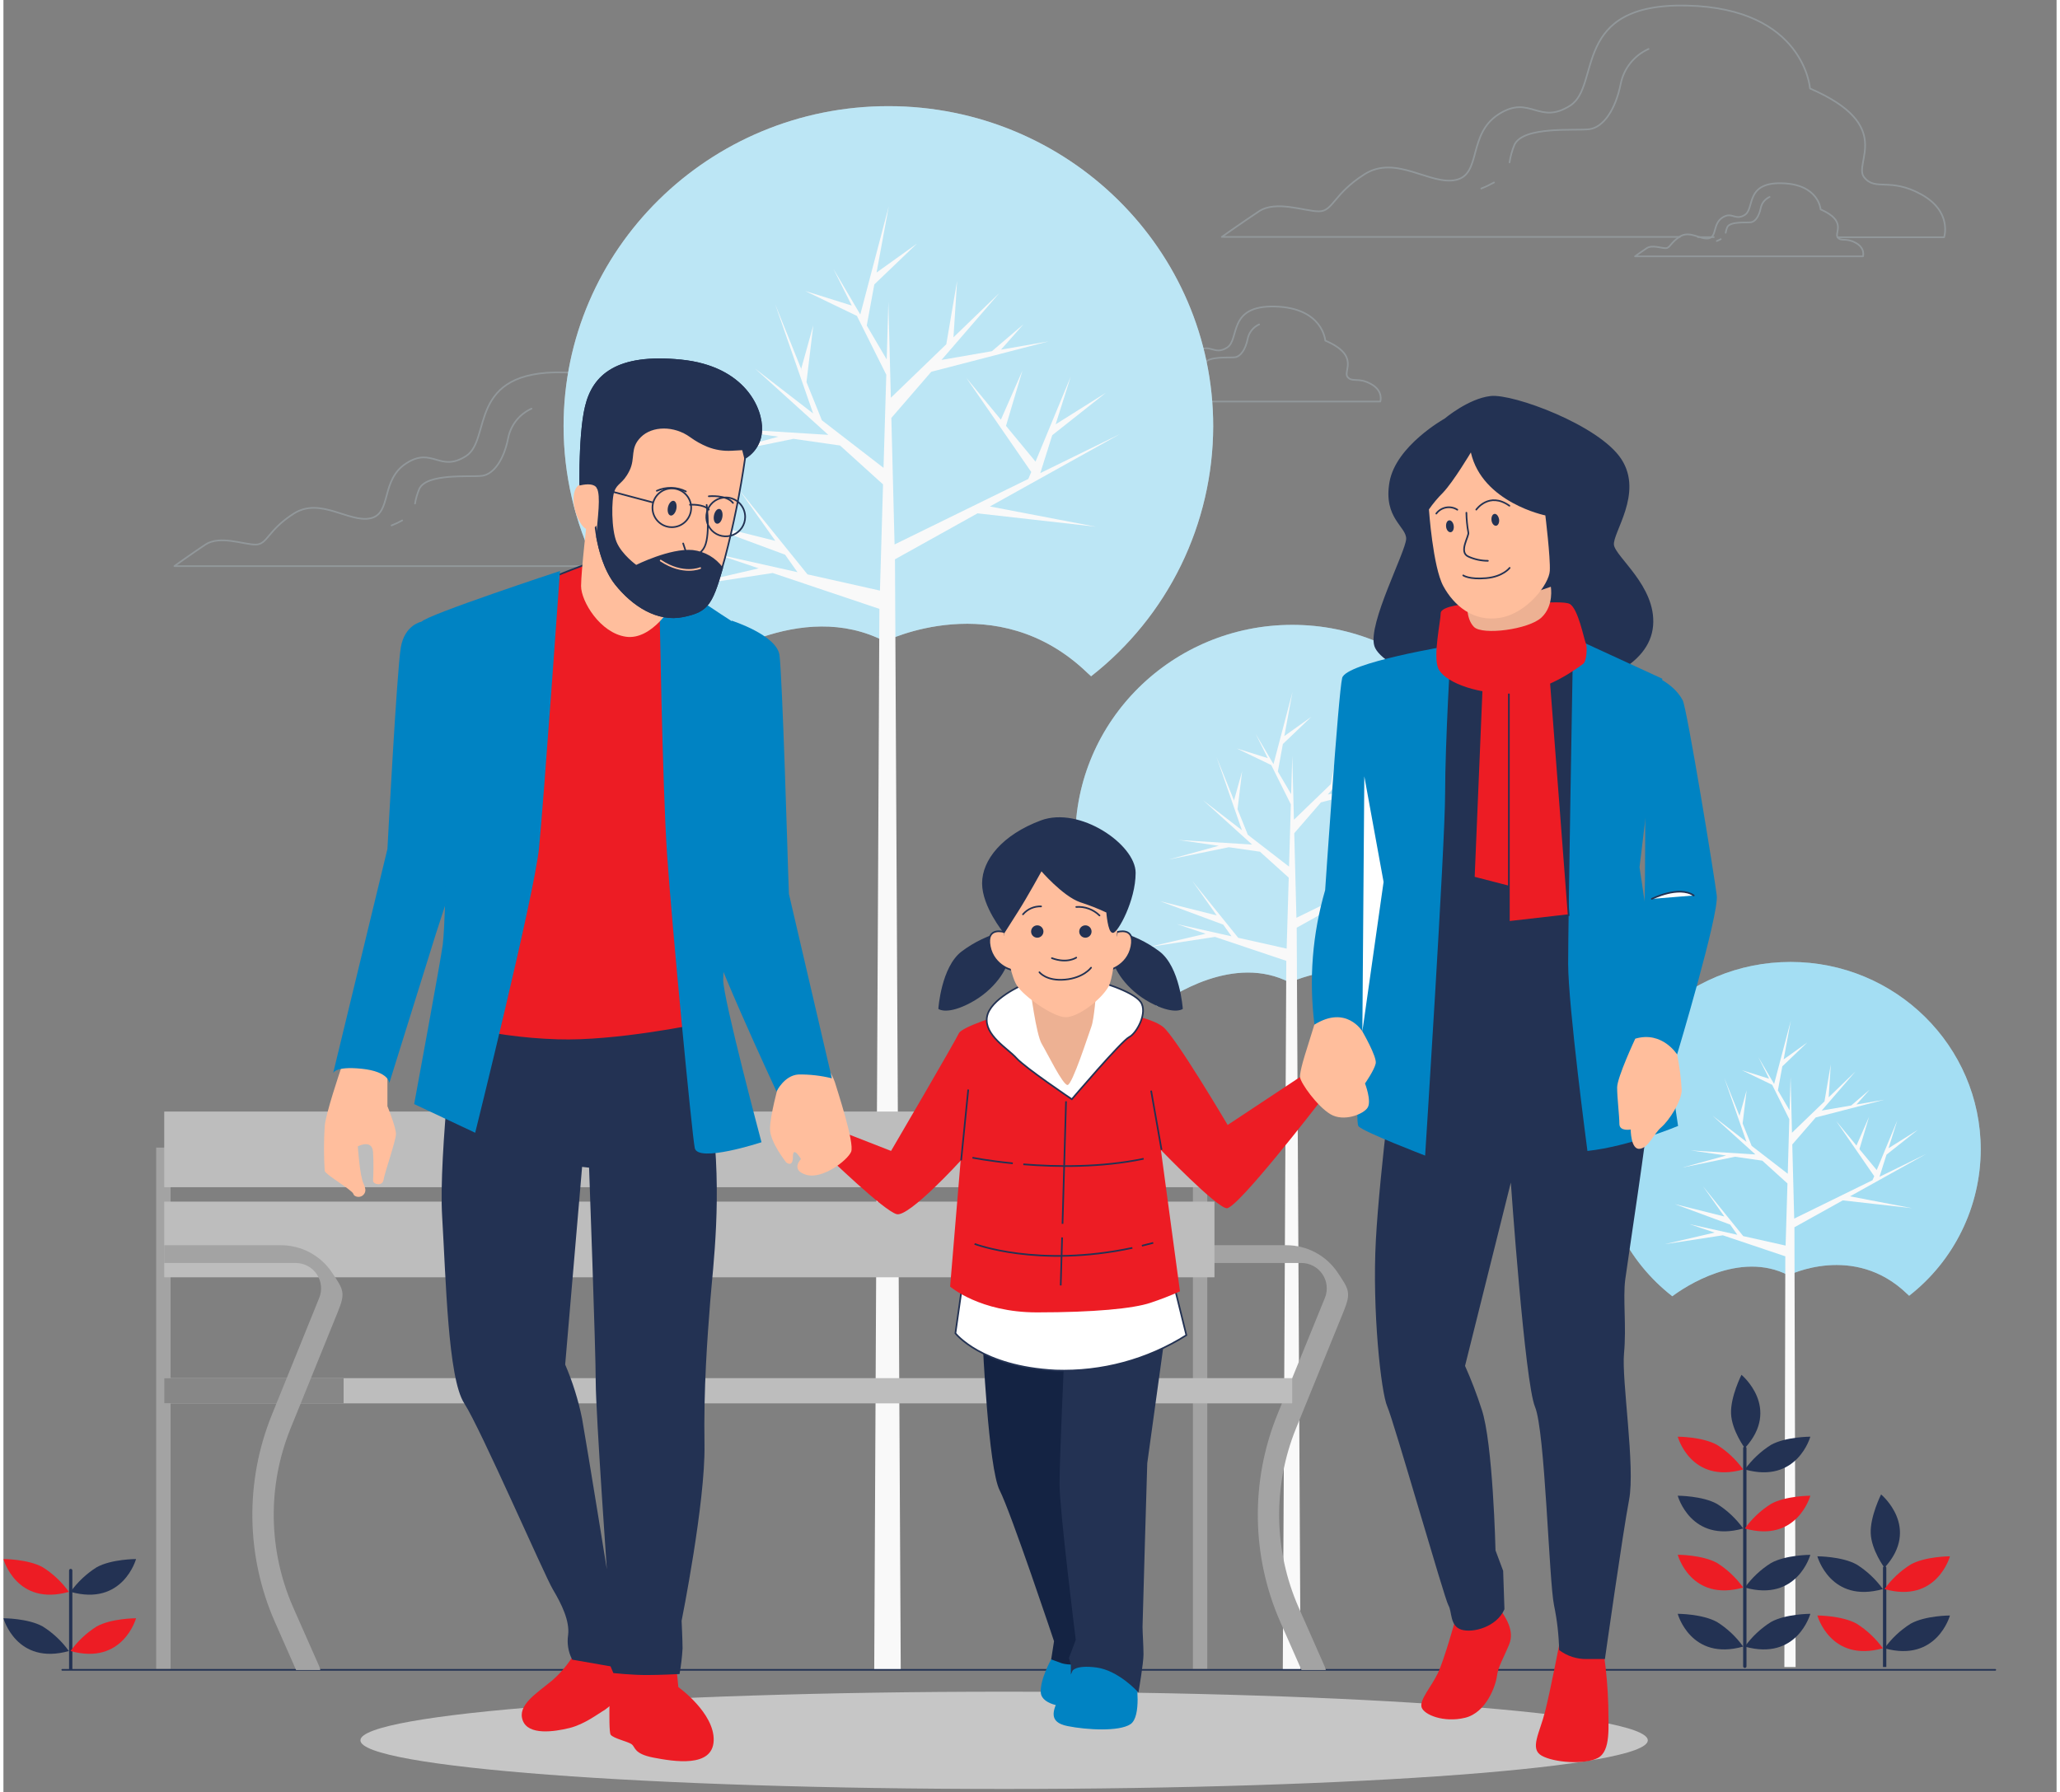 <?xml version="1.0" encoding="UTF-8"?>
<svg xmlns="http://www.w3.org/2000/svg" xmlns:xlink="http://www.w3.org/1999/xlink" width="300px" height="261px" viewBox="0 0 299 261" version="1.1">
<rect x="0" y="0" width="299" height="261" fill="#808080" stroke="none"/>
<defs>
<filter id="alpha" filterUnits="objectBoundingBox" x="0%" y="0%" width="100%" height="100%">
  <feColorMatrix type="matrix" in="SourceGraphic" values="0 0 0 0 1 0 0 0 0 1 0 0 0 0 1 0 0 0 1 0"/>
</filter>
<mask id="mask0">
  <g filter="url(#alpha)">
<rect x="0" y="0" width="299" height="261" style="fill:rgb(0%,0%,0%);fill-opacity:0.4;stroke:none;"/>
  </g>
</mask>
<clipPath id="clip1">
  <rect x="0" y="0" width="299" height="261"/>
</clipPath>
<g id="surface5" clip-path="url(#clip1)">
<path style=" stroke:none;fill-rule:nonzero;fill:rgb(50.196%,82.353%,93.725%);fill-opacity:1;" d="M 128.367 93.418 C 128.367 93.418 144.645 85.266 157.863 98.008 L 158.398 98.496 C 163.926 94.176 168.402 88.652 171.484 82.344 C 174.562 76.035 176.168 69.105 176.18 62.082 C 176.18 36.336 155.004 15.461 128.875 15.461 C 102.746 15.461 81.574 36.336 81.574 62.082 C 81.582 69.125 83.199 76.074 86.293 82.402 C 89.391 88.727 93.887 94.258 99.441 98.578 C 102.418 96.391 116.176 87.09 128.367 93.418 Z M 128.367 93.418 "/>
</g>
<mask id="mask1">
  <g filter="url(#alpha)">
<rect x="0" y="0" width="299" height="261" style="fill:rgb(0%,0%,0%);fill-opacity:0.4;stroke:none;"/>
  </g>
</mask>
<clipPath id="clip2">
  <rect x="0" y="0" width="299" height="261"/>
</clipPath>
<g id="surface8" clip-path="url(#clip2)">
<path style=" stroke:none;fill-rule:nonzero;fill:rgb(50.196%,82.353%,93.725%);fill-opacity:1;" d="M 259.957 185.746 C 259.957 185.746 269.48 180.973 277.223 188.438 L 277.531 188.723 C 280.77 186.199 283.391 182.969 285.195 179.277 C 287.004 175.59 287.945 171.535 287.957 167.426 C 287.957 152.355 275.562 140.105 260.266 140.105 C 244.973 140.105 232.57 152.332 232.57 167.426 C 232.574 171.551 233.523 175.621 235.336 179.324 C 237.152 183.027 239.789 186.27 243.043 188.797 C 244.773 187.488 252.836 182.047 259.957 185.746 Z M 259.957 185.746 "/>
</g>
<mask id="mask2">
  <g filter="url(#alpha)">
<rect x="0" y="0" width="299" height="261" style="fill:rgb(0%,0%,0%);fill-opacity:0.4;stroke:none;"/>
  </g>
</mask>
<clipPath id="clip3">
  <rect x="0" y="0" width="299" height="261"/>
</clipPath>
<g id="surface11" clip-path="url(#clip3)">
<path style=" stroke:none;fill-rule:nonzero;fill:rgb(74.118%,90.196%,96.078%);fill-opacity:1;" d="M 187.359 143.113 C 187.359 143.113 198.234 137.66 207.074 146.172 C 207.191 146.293 207.309 146.391 207.426 146.504 C 211.121 143.617 214.109 139.926 216.168 135.711 C 218.227 131.496 219.301 126.863 219.309 122.172 C 219.309 104.961 205.152 91.008 187.699 91.008 C 170.246 91.008 156.094 104.961 156.094 122.172 C 156.102 126.879 157.18 131.523 159.25 135.75 C 161.32 139.977 164.328 143.672 168.043 146.559 C 170.012 145.074 179.215 138.867 187.359 143.113 Z M 187.359 143.113 "/>
</g>
<mask id="mask3">
  <g filter="url(#alpha)">
<rect x="0" y="0" width="299" height="261" style="fill:rgb(0%,0%,0%);fill-opacity:0.6;stroke:none;"/>
  </g>
</mask>
<clipPath id="clip4">
  <rect x="0" y="0" width="299" height="261"/>
</clipPath>
<g id="surface14" clip-path="url(#clip4)">
<path style=" stroke:none;fill-rule:nonzero;fill:rgb(96.078%,96.078%,96.078%);fill-opacity:1;" d="M 145.73 260.559 C 197.504 260.559 239.473 257.387 239.473 253.473 C 239.473 249.559 197.504 246.391 145.73 246.391 C 93.957 246.391 51.988 249.559 51.988 253.473 C 51.988 257.387 93.957 260.559 145.73 260.559 Z M 145.73 260.559 "/>
</g>
</defs>
<g id="surface1">
<path style="fill:none;stroke-width:0.3;stroke-linecap:round;stroke-linejoin:round;stroke:rgb(57.255%,59.608%,60.784%);stroke-opacity:1;stroke-miterlimit:4;" d="M 137.351 96.178 C 132.58 93.571 130.392 95.735 128.677 93.571 C 126.962 91.406 133.447 85.764 120.427 80.122 C 120.427 80.122 119.564 67.976 101.773 67.543 C 83.982 67.11 88.762 79.689 83.991 82.724 C 79.221 85.764 77.919 80.987 73.168 84.023 C 68.412 87.063 70.571 93.138 66.663 94.004 C 62.76 94.869 57.55 90.103 52.75 93.138 C 47.946 96.178 47.97 98.775 45.792 98.775 C 43.609 98.775 39.281 97.044 36.674 98.775 C 34.072 100.507 31.041 102.681 31.041 102.681 L 140.825 102.681 C 140.825 102.681 142.121 98.775 137.351 96.178 Z M 137.351 96.178 " transform="matrix(0.802,0,0,0.803,0,0)"/>
<path style="fill:none;stroke-width:0.3;stroke-linecap:round;stroke-linejoin:round;stroke:rgb(57.255%,59.608%,60.784%);stroke-opacity:1;stroke-miterlimit:4;" d="M 72.418 94.393 C 71.794 94.738 71.146 95.045 70.478 95.302 " transform="matrix(0.802,0,0,0.803,0,0)"/>
<path style="fill:none;stroke-width:0.3;stroke-linecap:round;stroke-linejoin:round;stroke:rgb(57.255%,59.608%,60.784%);stroke-opacity:1;stroke-miterlimit:4;" d="M 95.896 74.119 C 94.819 74.601 93.874 75.335 93.138 76.255 C 92.402 77.179 91.895 78.259 91.661 79.416 C 90.887 83.39 89.015 86.041 86.896 86.304 C 84.781 86.566 76.847 85.769 75.507 88.687 C 75.147 89.538 74.888 90.429 74.737 91.343 " transform="matrix(0.802,0,0,0.803,0,0)"/>
<path style="fill:none;stroke-width:0.3;stroke-linecap:round;stroke-linejoin:round;stroke:rgb(57.255%,59.608%,60.784%);stroke-opacity:1;stroke-miterlimit:4;" d="M 248.319 69.644 C 246 68.365 244.918 69.425 244.065 68.365 C 243.217 67.309 246.384 64.503 240.03 61.779 C 240.03 61.779 239.606 55.825 230.898 55.597 C 222.195 55.363 224.558 61.584 222.185 63.053 C 219.812 64.522 219.208 62.207 216.873 63.691 C 214.539 65.174 215.602 68.151 213.691 68.574 C 211.781 69.002 209.223 66.667 206.884 68.151 C 204.55 69.635 204.569 70.919 203.487 70.919 C 202.401 70.919 200.3 70.067 199.024 70.919 C 197.747 71.77 196.266 72.83 196.266 72.83 L 250.02 72.83 C 250.02 72.83 250.653 70.919 248.319 69.644 Z M 248.319 69.644 " transform="matrix(0.802,0,0,0.803,0,0)"/>
<path style="fill:none;stroke-width:0.3;stroke-linecap:round;stroke-linejoin:round;stroke:rgb(57.255%,59.608%,60.784%);stroke-opacity:1;stroke-miterlimit:4;" d="M 216.518 68.769 C 216.211 68.944 215.894 69.09 215.568 69.221 " transform="matrix(0.802,0,0,0.803,0,0)"/>
<path style="fill:none;stroke-width:0.3;stroke-linecap:round;stroke-linejoin:round;stroke:rgb(57.255%,59.608%,60.784%);stroke-opacity:1;stroke-miterlimit:4;" d="M 228.018 58.841 C 227.492 59.079 227.029 59.439 226.668 59.887 C 226.308 60.339 226.059 60.869 225.942 61.434 C 225.557 63.379 224.646 64.678 223.623 64.804 C 222.604 64.926 218.701 64.547 218.053 65.972 C 217.882 66.39 217.76 66.828 217.687 67.28 " transform="matrix(0.802,0,0,0.803,0,0)"/>
<path style="fill:none;stroke-width:0.3;stroke-linecap:round;stroke-linejoin:round;stroke:rgb(57.255%,59.608%,60.784%);stroke-opacity:1;stroke-miterlimit:4;" d="M 336.34 44.044 C 334.537 43.057 333.719 43.874 333.071 43.057 C 332.418 42.235 334.864 40.109 329.976 37.984 C 329.976 37.984 329.65 33.407 322.94 33.236 C 316.229 33.066 318.032 37.823 316.229 38.966 C 314.431 40.109 313.91 38.315 312.141 39.462 C 310.372 40.606 311.157 42.892 309.69 43.227 C 308.223 43.558 306.249 41.749 304.446 42.892 C 302.648 44.04 302.653 45.017 301.834 45.017 C 301.016 45.017 299.374 44.37 298.394 45.017 C 297.41 45.669 296.27 46.496 296.27 46.496 L 337.671 46.496 C 337.671 46.496 338.138 45.017 336.34 44.044 Z M 336.34 44.044 " transform="matrix(0.802,0,0,0.803,0,0)"/>
<path style="fill:none;stroke-width:0.3;stroke-linecap:round;stroke-linejoin:round;stroke:rgb(57.255%,59.608%,60.784%);stroke-opacity:1;stroke-miterlimit:4;" d="M 311.844 43.373 C 311.61 43.505 311.366 43.616 311.118 43.714 " transform="matrix(0.802,0,0,0.803,0,0)"/>
<path style="fill:none;stroke-width:0.3;stroke-linecap:round;stroke-linejoin:round;stroke:rgb(57.255%,59.608%,60.784%);stroke-opacity:1;stroke-miterlimit:4;" d="M 320.708 35.727 C 320.298 35.907 319.943 36.184 319.665 36.529 C 319.382 36.875 319.192 37.283 319.104 37.721 C 318.802 39.219 318.11 40.216 317.306 40.319 C 316.502 40.421 313.515 40.119 313.013 41.218 C 312.877 41.539 312.784 41.875 312.735 42.22 " transform="matrix(0.802,0,0,0.803,0,0)"/>
<path style="fill:none;stroke-width:0.3;stroke-linecap:round;stroke-linejoin:round;stroke:rgb(57.255%,59.608%,60.784%);stroke-opacity:1;stroke-miterlimit:4;" d="M 307.702 43.008 L 310.572 43.008 " transform="matrix(0.802,0,0,0.803,0,0)"/>
<path style="fill:none;stroke-width:0.3;stroke-linecap:round;stroke-linejoin:round;stroke:rgb(57.255%,59.608%,60.784%);stroke-opacity:1;stroke-miterlimit:4;" d="M 333.066 43.033 L 352.397 43.033 C 352.397 43.033 353.942 38.392 348.245 35.255 C 342.544 32.118 339.951 34.735 337.875 32.161 C 335.804 29.588 343.621 22.783 328.051 16.052 C 328.051 16.052 327.013 1.532 305.752 1.012 C 284.491 0.496 290.198 15.531 284.491 19.16 C 278.785 22.783 277.231 17.088 271.534 20.706 C 265.838 24.321 268.445 31.597 263.757 32.633 C 259.074 33.669 252.866 27.993 247.164 31.597 C 241.468 35.202 241.463 38.334 238.87 38.334 C 236.283 38.334 231.093 36.262 227.979 38.334 C 224.86 40.406 221.235 42.969 221.235 42.969 L 304.422 42.969 " transform="matrix(0.802,0,0,0.803,0,0)"/>
<path style="fill:none;stroke-width:0.3;stroke-linecap:round;stroke-linejoin:round;stroke:rgb(57.255%,59.608%,60.784%);stroke-opacity:1;stroke-miterlimit:4;" d="M 270.667 33.095 C 269.921 33.514 269.146 33.883 268.352 34.195 " transform="matrix(0.802,0,0,0.803,0,0)"/>
<path style="fill:none;stroke-width:0.3;stroke-linecap:round;stroke-linejoin:round;stroke:rgb(57.255%,59.608%,60.784%);stroke-opacity:1;stroke-miterlimit:4;" d="M 273.483 29.462 C 273.649 28.372 273.946 27.307 274.365 26.286 C 275.949 22.808 285.442 23.751 287.971 23.435 C 290.5 23.114 292.717 19.953 293.672 15.205 C 293.95 13.824 294.554 12.53 295.436 11.431 C 296.318 10.331 297.449 9.456 298.735 8.882 " transform="matrix(0.802,0,0,0.803,0,0)"/>
<path style=" stroke:none;fill-rule:nonzero;fill:rgb(89.804%,95.294%,97.647%);fill-opacity:1;" d="M 128.367 93.418 C 128.367 93.418 144.645 85.266 157.863 98.008 L 158.398 98.496 C 163.926 94.176 168.402 88.652 171.484 82.344 C 174.562 76.035 176.168 69.105 176.18 62.082 C 176.18 36.336 155.004 15.461 128.875 15.461 C 102.746 15.461 81.574 36.336 81.574 62.082 C 81.582 69.125 83.199 76.074 86.293 82.402 C 89.391 88.727 93.887 94.258 99.441 98.578 C 102.418 96.391 116.176 87.09 128.367 93.418 Z M 128.367 93.418 "/>
<use xlink:href="#surface5" mask="url(#mask0)"/>
<path style=" stroke:none;fill-rule:nonzero;fill:rgb(97.647%,97.647%,97.647%);fill-opacity:1;" d="M 112.031 83.457 L 127.566 88.68 L 126.816 243.23 L 130.676 243.23 L 129.836 81.461 L 141.859 74.766 L 159.094 76.715 L 143.66 73.766 L 162.605 63.219 L 151 68.906 L 152.738 63.387 L 160.555 57.203 L 153.234 61.801 L 155.43 54.855 L 150.305 67.234 L 146.004 62.027 L 148.402 53.973 L 145.262 61.125 L 140.203 55.004 L 149.68 68.742 L 149.258 69.754 L 129.777 79.297 L 129.309 60.871 L 135.121 54.148 L 152.215 49.719 L 145.273 50.926 L 148.551 47.23 L 143.957 51.148 L 136.613 52.422 L 145.035 42.68 L 138.355 49.129 L 138.883 40.922 L 137.309 50.141 L 129.234 57.934 L 128.875 43.988 L 128.633 52.359 L 125.727 47.41 L 126.828 41.426 L 133.027 35.488 L 127.152 39.699 L 128.93 30.062 L 124.785 45.809 L 120.871 39.16 L 123.543 44.504 L 116.77 42.387 L 124.293 46.012 L 128.57 54.574 L 128.168 68.141 L 119.188 61.207 L 116.949 55.645 L 117.941 47.375 L 116.188 53.68 L 116.316 54.074 L 112.383 44.293 L 117.918 60.219 L 109.453 53.68 L 120.125 63.336 L 104.035 62.336 L 112.848 63.602 L 101.984 66.59 L 115.059 63.914 L 121.836 64.887 L 128.098 70.551 L 127.648 86.016 L 117.098 83.656 L 107.109 71.289 L 112.414 78.777 L 100.082 75.691 L 113.832 80.789 L 115.637 83.336 L 103.742 80.676 L 109.992 82.777 L 97.59 85.664 Z M 112.031 83.457 "/>
<path style=" stroke:none;fill-rule:nonzero;fill:rgb(74.118%,90.196%,96.078%);fill-opacity:1;" d="M 259.957 185.746 C 259.957 185.746 269.48 180.973 277.223 188.438 L 277.531 188.723 C 280.77 186.199 283.391 182.969 285.195 179.277 C 287.004 175.59 287.945 171.535 287.957 167.426 C 287.957 152.355 275.562 140.105 260.266 140.105 C 244.973 140.105 232.57 152.332 232.57 167.426 C 232.574 171.551 233.523 175.621 235.336 179.324 C 237.152 183.027 239.789 186.27 243.043 188.797 C 244.773 187.488 252.836 182.047 259.957 185.746 Z M 259.957 185.746 "/>
<use xlink:href="#surface8" mask="url(#mask1)"/>
<path style=" stroke:none;fill-rule:nonzero;fill:rgb(97.647%,97.647%,97.647%);fill-opacity:1;" d="M 250.398 179.918 L 259.496 182.98 L 259.359 242.801 L 260.996 242.801 L 260.824 178.75 L 267.863 174.832 L 277.953 175.969 L 268.918 174.242 L 280.012 168.07 L 273.211 171.398 L 274.234 168.172 L 278.809 164.551 L 274.527 167.238 L 275.809 163.172 L 272.809 170.418 L 270.293 167.375 L 271.695 162.656 L 269.859 166.848 L 266.898 163.262 L 272.445 171.309 L 272.195 171.895 L 260.793 177.484 L 260.512 166.691 L 263.922 162.758 L 273.926 160.168 L 269.859 160.871 L 271.781 158.707 L 269.098 161.008 L 264.797 161.75 L 269.723 156.047 L 265.812 159.82 L 266.121 155.016 L 265.199 160.418 L 260.469 164.98 L 260.266 156.816 L 260.117 161.715 L 258.418 158.812 L 259.062 155.312 L 262.695 151.836 L 259.254 154.301 L 260.297 148.656 L 257.867 157.875 L 255.578 153.984 L 257.141 157.113 L 253.176 155.871 L 257.582 158 L 260.078 163.012 L 259.852 170.953 L 254.594 166.891 L 253.281 163.633 L 253.863 158.797 L 252.836 162.488 L 252.91 162.715 L 250.605 156.988 L 253.844 166.316 L 248.895 162.488 L 255.141 168.141 L 245.719 167.555 L 250.883 168.297 L 244.52 170.047 L 252.172 168.477 L 256.145 169.047 L 259.809 172.363 L 259.539 181.414 L 253.367 180.035 L 247.516 172.789 L 250.621 177.18 L 243.402 175.375 L 251.461 178.355 L 252.512 179.844 L 245.547 178.293 L 249.203 179.52 L 241.945 181.211 Z M 250.398 179.918 "/>
<path style=" stroke:none;fill-rule:nonzero;fill:rgb(74.118%,90.196%,96.078%);fill-opacity:1;" d="M 187.359 143.113 C 187.359 143.113 198.234 137.66 207.074 146.172 C 207.191 146.293 207.309 146.391 207.426 146.504 C 211.121 143.617 214.109 139.926 216.168 135.711 C 218.227 131.496 219.301 126.863 219.309 122.172 C 219.309 104.961 205.152 91.008 187.699 91.008 C 170.246 91.008 156.094 104.961 156.094 122.172 C 156.102 126.879 157.18 131.523 159.25 135.75 C 161.32 139.977 164.328 143.672 168.043 146.559 C 170.012 145.074 179.215 138.867 187.359 143.113 Z M 187.359 143.113 "/>
<use xlink:href="#surface11" mask="url(#mask2)"/>
<path style=" stroke:none;fill-rule:nonzero;fill:rgb(97.647%,97.647%,97.647%);fill-opacity:1;" d="M 176.438 136.457 L 186.824 139.945 L 186.316 243.23 L 188.902 243.23 L 188.34 135.117 L 196.371 130.645 L 207.891 131.949 L 197.578 129.977 L 210.238 122.93 L 202.48 126.727 L 203.645 123.039 L 208.871 118.91 L 203.98 121.984 L 205.441 117.34 L 202.016 125.609 L 199.145 122.133 L 200.746 116.75 L 198.645 121.531 L 195.266 117.441 L 201.602 126.621 L 201.316 127.301 L 188.301 133.676 L 187.984 121.355 L 191.871 116.863 L 203.293 113.906 L 198.648 114.707 L 200.844 112.242 L 197.777 114.863 L 192.867 115.715 L 198.496 109.199 L 194.035 113.508 L 194.387 108.027 L 193.332 114.184 L 187.934 119.395 L 187.695 110.074 L 187.531 115.668 L 185.594 112.367 L 186.328 108.363 L 190.469 104.402 L 186.539 107.207 L 187.73 100.77 L 184.961 111.293 L 182.344 106.848 L 184.129 110.422 L 179.605 109.008 L 184.633 111.43 L 187.488 117.152 L 187.223 126.219 L 181.223 121.582 L 179.723 117.859 L 180.391 112.34 L 179.215 116.559 L 179.301 116.812 L 176.672 110.281 L 180.367 120.922 L 174.715 116.559 L 181.844 123.008 L 171.09 122.34 L 176.984 123.184 L 169.719 125.184 L 178.457 123.395 L 182.988 124.047 L 187.18 127.828 L 186.875 138.164 L 179.824 136.586 L 173.148 128.316 L 176.691 133.328 L 168.449 131.258 L 177.641 134.668 L 178.848 136.371 L 170.898 134.594 L 175.074 135.996 L 166.789 137.93 Z M 176.438 136.457 "/>
<path style=" stroke:none;fill-rule:nonzero;fill:rgb(13.725%,19.608%,32.549%);fill-opacity:1;" d="M 253.602 242.93 C 253.57 242.93 253.539 242.926 253.508 242.914 C 253.477 242.902 253.449 242.887 253.43 242.863 C 253.406 242.84 253.387 242.812 253.375 242.781 C 253.359 242.754 253.355 242.723 253.355 242.688 L 253.355 210.918 C 253.355 210.855 253.383 210.793 253.43 210.746 C 253.477 210.703 253.539 210.676 253.602 210.676 C 253.668 210.676 253.727 210.703 253.773 210.746 C 253.82 210.793 253.844 210.855 253.844 210.918 L 253.844 242.688 C 253.844 242.723 253.84 242.754 253.828 242.781 C 253.816 242.812 253.797 242.84 253.777 242.863 C 253.754 242.887 253.727 242.902 253.695 242.914 C 253.668 242.926 253.633 242.934 253.602 242.93 Z M 253.602 242.93 "/>
<path style=" stroke:none;fill-rule:nonzero;fill:rgb(13.725%,19.608%,32.549%);fill-opacity:1;" d="M 253.359 239.82 C 252.336 238.391 251.039 237.172 249.551 236.238 C 247.406 235.047 243.828 235.047 243.828 235.047 C 243.828 235.047 245.73 241.969 253.359 239.82 Z M 253.359 239.82 "/>
<path style=" stroke:none;fill-rule:nonzero;fill:rgb(13.725%,19.608%,32.549%);fill-opacity:1;" d="M 253.602 239.82 C 254.629 238.391 255.926 237.172 257.414 236.238 C 259.559 235.047 263.141 235.047 263.141 235.047 C 263.141 235.047 261.23 241.969 253.602 239.82 Z M 253.602 239.82 "/>
<path style=" stroke:none;fill-rule:nonzero;fill:rgb(92.941%,10.98%,14.118%);fill-opacity:1;" d="M 253.359 231.223 C 252.332 229.793 251.039 228.574 249.551 227.637 C 247.406 226.445 243.828 226.445 243.828 226.445 C 243.828 226.445 245.73 233.371 253.359 231.223 Z M 253.359 231.223 "/>
<path style=" stroke:none;fill-rule:nonzero;fill:rgb(13.725%,19.608%,32.549%);fill-opacity:1;" d="M 253.602 231.223 C 254.633 229.797 255.926 228.582 257.414 227.652 C 259.559 226.457 263.141 226.457 263.141 226.457 C 263.141 226.457 261.23 233.371 253.602 231.223 Z M 253.602 231.223 "/>
<path style=" stroke:none;fill-rule:nonzero;fill:rgb(13.725%,19.608%,32.549%);fill-opacity:1;" d="M 253.359 222.621 C 252.332 221.191 251.039 219.977 249.551 219.039 C 247.406 217.848 243.828 217.848 243.828 217.848 C 243.828 217.848 245.73 224.777 253.359 222.621 Z M 253.359 222.621 "/>
<path style=" stroke:none;fill-rule:nonzero;fill:rgb(92.941%,10.98%,14.118%);fill-opacity:1;" d="M 253.602 222.621 C 254.633 221.191 255.926 219.977 257.414 219.039 C 259.559 217.848 263.141 217.848 263.141 217.848 C 263.141 217.848 261.23 224.777 253.602 222.621 Z M 253.602 222.621 "/>
<path style=" stroke:none;fill-rule:nonzero;fill:rgb(92.941%,10.98%,14.118%);fill-opacity:1;" d="M 253.359 214.023 C 252.332 212.594 251.039 211.379 249.551 210.441 C 247.406 209.25 243.828 209.25 243.828 209.25 C 243.828 209.25 245.73 216.176 253.359 214.023 Z M 253.359 214.023 "/>
<path style=" stroke:none;fill-rule:nonzero;fill:rgb(13.725%,19.608%,32.549%);fill-opacity:1;" d="M 253.602 214.023 C 254.633 212.594 255.926 211.379 257.414 210.441 C 259.559 209.25 263.141 209.25 263.141 209.25 C 263.141 209.25 261.23 216.176 253.602 214.023 Z M 253.602 214.023 "/>
<path style=" stroke:none;fill-rule:nonzero;fill:rgb(13.725%,19.608%,32.549%);fill-opacity:1;" d="M 253.602 210.918 C 253.602 210.918 251.695 208.348 251.594 205.891 C 251.496 203.43 253.113 200.238 253.113 200.238 C 253.113 200.238 258.957 205.07 253.602 210.918 Z M 253.602 210.918 "/>
<path style=" stroke:none;fill-rule:nonzero;fill:rgb(13.725%,19.608%,32.549%);fill-opacity:1;" d="M 10.039 243.195 L 10.039 228.742 C 10.039 228.676 10.016 228.617 9.969 228.57 C 9.926 228.523 9.863 228.5 9.797 228.5 C 9.734 228.5 9.672 228.523 9.629 228.57 C 9.582 228.617 9.559 228.676 9.559 228.742 L 9.559 243.195 Z M 10.039 243.195 "/>
<path style=" stroke:none;fill-rule:nonzero;fill:rgb(13.725%,19.608%,32.549%);fill-opacity:1;" d="M 9.531 240.469 C 8.504 239.039 7.211 237.824 5.719 236.887 C 3.574 235.695 0 235.695 0 235.695 C 0 235.695 1.902 242.594 9.531 240.469 Z M 9.531 240.469 "/>
<path style=" stroke:none;fill-rule:nonzero;fill:rgb(92.941%,10.98%,14.118%);fill-opacity:1;" d="M 9.773 240.469 C 10.801 239.039 12.094 237.824 13.586 236.887 C 15.734 235.695 19.312 235.695 19.312 235.695 C 19.312 235.695 17.402 242.594 9.773 240.469 Z M 9.773 240.469 "/>
<path style=" stroke:none;fill-rule:nonzero;fill:rgb(92.941%,10.98%,14.118%);fill-opacity:1;" d="M 9.531 231.848 C 8.504 230.418 7.211 229.199 5.719 228.262 C 3.574 227.07 0 227.07 0 227.07 C 0 227.07 1.902 234 9.531 231.848 Z M 9.531 231.848 "/>
<path style=" stroke:none;fill-rule:nonzero;fill:rgb(13.725%,19.608%,32.549%);fill-opacity:1;" d="M 9.773 231.848 C 10.801 230.418 12.094 229.199 13.586 228.262 C 15.734 227.07 19.312 227.07 19.312 227.07 C 19.312 227.07 17.402 234 9.773 231.848 Z M 9.773 231.848 "/>
<path style=" stroke:none;fill-rule:nonzero;fill:rgb(13.725%,19.608%,32.549%);fill-opacity:1;" d="M 232.422 228.34 C 232.422 228.34 230.512 225.77 230.41 223.312 C 230.312 220.852 231.93 217.66 231.93 217.66 C 231.93 217.66 237.773 222.492 232.422 228.34 Z M 232.422 228.34 "/>
<path style=" stroke:none;fill-rule:nonzero;fill:rgb(13.725%,19.608%,32.549%);fill-opacity:1;" d="M 274.207 242.793 L 274.207 228.34 C 274.207 228.277 274.18 228.215 274.133 228.168 C 274.086 228.125 274.027 228.098 273.961 228.098 C 273.898 228.098 273.836 228.125 273.789 228.168 C 273.746 228.215 273.719 228.277 273.719 228.34 L 273.719 242.793 Z M 274.207 242.793 "/>
<path style=" stroke:none;fill-rule:nonzero;fill:rgb(92.941%,10.98%,14.118%);fill-opacity:1;" d="M 273.703 240.07 C 272.668 238.641 271.375 237.426 269.883 236.484 C 267.738 235.293 264.164 235.293 264.164 235.293 C 264.164 235.293 266.074 242.191 273.703 240.07 Z M 273.703 240.07 "/>
<path style=" stroke:none;fill-rule:nonzero;fill:rgb(13.725%,19.608%,32.549%);fill-opacity:1;" d="M 273.938 240.07 C 274.965 238.641 276.262 237.422 277.754 236.484 C 279.898 235.293 283.473 235.293 283.473 235.293 C 283.473 235.293 281.566 242.191 273.938 240.07 Z M 273.938 240.07 "/>
<path style=" stroke:none;fill-rule:nonzero;fill:rgb(13.725%,19.608%,32.549%);fill-opacity:1;" d="M 273.703 231.445 C 272.668 230.016 271.375 228.801 269.883 227.863 C 267.738 226.672 264.164 226.672 264.164 226.672 C 264.164 226.672 266.074 233.598 273.703 231.445 Z M 273.703 231.445 "/>
<path style=" stroke:none;fill-rule:nonzero;fill:rgb(92.941%,10.98%,14.118%);fill-opacity:1;" d="M 273.938 231.445 C 274.965 230.016 276.262 228.797 277.754 227.863 C 279.898 226.672 283.473 226.672 283.473 226.672 C 283.473 226.672 281.566 233.598 273.938 231.445 Z M 273.938 231.445 "/>
<path style=" stroke:none;fill-rule:nonzero;fill:rgb(13.725%,19.608%,32.549%);fill-opacity:1;" d="M 273.938 228.34 C 273.938 228.34 272.027 225.77 271.934 223.312 C 271.84 220.852 273.445 217.66 273.445 217.66 C 273.445 217.66 279.289 222.492 273.938 228.34 Z M 273.938 228.34 "/>
<path style="fill:none;stroke-width:0.3;stroke-linecap:round;stroke-linejoin:miter;stroke:rgb(13.725%,19.608%,32.549%);stroke-opacity:1;stroke-miterlimit:10;" d="M 10.682 302.873 L 361.69 302.873 " transform="matrix(0.802,0,0,0.803,0,0)"/>
<path style=" stroke:none;fill-rule:nonzero;fill:rgb(63.922%,63.922%,63.922%);fill-opacity:1;" d="M 188.227 208.074 C 186.551 212.211 185.723 216.645 185.785 221.105 C 185.852 225.57 186.809 229.977 188.598 234.066 L 192.402 242.684 C 192.48 242.859 192.539 243.039 192.578 243.23 L 189.039 243.23 L 185.941 236.207 C 183.863 231.469 182.754 226.359 182.68 221.184 C 182.605 216.012 183.566 210.871 185.504 206.074 L 192.445 189.039 C 192.676 188.477 192.762 187.871 192.699 187.266 C 192.637 186.664 192.43 186.09 192.09 185.586 C 191.754 185.082 191.297 184.672 190.766 184.387 C 190.23 184.102 189.637 183.953 189.031 183.953 L 173.23 183.953 C 171.766 183.953 170.582 185.477 170.582 184.016 C 170.582 183.312 170.859 182.637 171.359 182.141 C 171.855 181.645 172.527 181.363 173.23 181.363 L 186.863 181.363 C 188.332 181.367 189.781 181.727 191.078 182.422 C 192.375 183.113 193.48 184.117 194.301 185.34 C 195.969 187.82 196.289 188.262 195.16 191.039 Z M 188.227 208.074 "/>
<path style=" stroke:none;fill-rule:nonzero;fill:rgb(63.922%,63.922%,63.922%);fill-opacity:1;" d="M 173.223 243.035 L 175.316 243.035 L 175.316 167.141 L 173.223 167.141 Z M 173.223 243.035 "/>
<path style=" stroke:none;fill-rule:nonzero;fill:rgb(63.922%,63.922%,63.922%);fill-opacity:1;" d="M 22.246 243.035 L 24.344 243.035 L 24.344 167.141 L 22.246 167.141 Z M 22.246 243.035 "/>
<path style=" stroke:none;fill-rule:nonzero;fill:rgb(74.118%,74.118%,74.118%);fill-opacity:1;" d="M 23.418 172.914 L 176.363 172.914 L 176.363 161.895 L 23.418 161.895 Z M 23.418 172.914 "/>
<path style=" stroke:none;fill-rule:nonzero;fill:rgb(74.118%,74.118%,74.118%);fill-opacity:1;" d="M 23.418 186.035 L 176.363 186.035 L 176.363 175.012 L 23.418 175.012 Z M 23.418 186.035 "/>
<path style=" stroke:none;fill-rule:nonzero;fill:rgb(74.118%,74.118%,74.118%);fill-opacity:1;" d="M 23.418 204.398 L 187.688 204.398 L 187.688 200.723 L 23.418 200.723 Z M 23.418 204.398 "/>
<path style=" stroke:none;fill-rule:nonzero;fill:rgb(52.941%,52.941%,52.941%);fill-opacity:1;" d="M 23.41 204.398 L 49.539 204.398 L 49.539 200.723 L 23.41 200.723 Z M 23.41 204.398 "/>
<path style=" stroke:none;fill-rule:nonzero;fill:rgb(63.922%,63.922%,63.922%);fill-opacity:1;" d="M 45.988 189.039 C 46.215 188.477 46.305 187.871 46.242 187.27 C 46.18 186.668 45.973 186.09 45.633 185.586 C 45.297 185.086 44.844 184.676 44.312 184.391 C 43.777 184.105 43.184 183.953 42.582 183.953 L 23.418 183.953 L 23.418 181.363 L 40.41 181.363 C 41.883 181.363 43.328 181.727 44.625 182.418 C 45.922 183.113 47.031 184.113 47.848 185.34 C 49.523 187.82 49.844 188.262 48.711 191.039 L 41.805 208.074 C 40.133 212.211 39.301 216.645 39.367 221.105 C 39.43 225.57 40.387 229.977 42.176 234.066 L 45.984 242.684 C 46.055 242.859 46.113 243.043 46.148 243.23 L 42.617 243.23 L 39.52 236.207 C 37.441 231.469 36.328 226.359 36.254 221.184 C 36.18 216.008 37.145 210.871 39.086 206.074 Z M 45.988 189.039 "/>
<use xlink:href="#surface14" mask="url(#mask3)"/>
<path style=" stroke:none;fill-rule:nonzero;fill:rgb(0%,51.373%,76.471%);fill-opacity:1;" d="M 152.602 241.656 C 152.602 241.656 150.938 244.582 151.074 246.523 C 151.211 248.469 155.102 248.754 155.797 248.477 C 156.488 248.195 158.715 242.633 158.434 241.242 C 158.156 239.852 153.02 240.402 152.602 241.656 Z M 152.602 241.656 "/>
<path style=" stroke:none;fill-rule:nonzero;fill:rgb(7.843%,13.725%,26.275%);fill-opacity:1;" d="M 142.602 195.32 C 142.602 195.32 143.43 213.832 145.078 217.051 C 146.727 220.273 153 239.039 153 239.039 L 152.586 241.684 L 154.109 242.242 C 154.109 242.242 156.586 243.074 158.418 241.266 C 160.246 239.461 157.309 215.66 157.309 215.66 L 156.613 197.289 Z M 142.602 195.32 "/>
<path style=" stroke:none;fill-rule:nonzero;fill:rgb(0%,51.373%,76.471%);fill-opacity:1;" d="M 155.516 242.496 C 155.145 244.086 154.582 245.625 153.848 247.086 C 152.738 249.172 152.184 250.84 154.965 251.398 C 157.746 251.957 162.465 252.23 164.133 251.121 C 165.797 250.008 164.961 244.719 164.961 244.719 C 164.961 244.719 159.824 239.156 155.516 242.496 Z M 155.516 242.496 "/>
<path style="fill-rule:nonzero;fill:rgb(13.725%,19.608%,32.549%);fill-opacity:1;stroke-width:0.3;stroke-linecap:round;stroke-linejoin:miter;stroke:rgb(13.725%,19.608%,32.549%);stroke-opacity:1;stroke-miterlimit:10;" d="M 192.791 245.637 C 192.791 245.637 191.924 264.525 191.924 269.209 C 191.924 273.893 194.872 297.45 194.872 297.45 L 193.634 300.743 L 193.98 301.959 L 193.98 302.995 C 193.98 302.995 194.501 301.779 198.488 302.299 C 202.479 302.815 206.002 306.667 206.002 306.667 C 206.002 306.667 206.869 301.643 206.869 300.081 C 206.869 298.52 206.694 296.093 206.694 295.057 C 206.694 294.021 207.551 265.39 207.551 265.39 L 210.641 243.04 Z M 192.791 245.637 " transform="matrix(0.802,0,0,0.803,0,0)"/>
<path style="fill-rule:nonzero;fill:rgb(100%,100%,100%);fill-opacity:1;stroke-width:0.3;stroke-linecap:round;stroke-linejoin:miter;stroke:rgb(13.725%,19.608%,32.549%);stroke-opacity:1;stroke-miterlimit:10;" d="M 174.249 232.12 L 172.865 241.824 C 172.865 241.824 177.543 247.894 191.061 248.58 C 199.438 248.877 207.712 246.644 214.802 242.174 L 212.191 231.604 Z M 174.249 232.12 " transform="matrix(0.802,0,0,0.803,0,0)"/>
<path style=" stroke:none;fill-rule:nonzero;fill:rgb(92.941%,10.98%,14.118%);fill-opacity:1;" d="M 145.52 147.73 C 145.52 147.73 139.547 149.539 139.129 150.512 C 138.715 151.488 129.266 167.629 129.266 167.629 L 120.793 164.32 L 119.82 168.215 C 119.82 168.215 128.293 176.43 130.102 176.844 C 131.91 177.262 139.398 169.051 139.398 169.051 L 137.867 187.387 C 137.867 187.387 142.172 191.145 150.504 191.145 C 158.832 191.145 164.535 190.59 167.031 189.754 C 168.492 189.27 169.934 188.711 171.34 188.082 L 168.562 167.488 C 168.562 167.488 176.617 175.84 178.145 175.977 C 179.668 176.113 191.586 160.645 191.586 160.645 L 188.82 156.871 L 178.285 163.848 C 178.285 163.848 170.656 150.93 168.852 149.539 C 167.051 148.148 162.32 147.453 161.77 147.172 C 161.219 146.895 145.52 147.73 145.52 147.73 Z M 145.52 147.73 "/>
<path style="fill:none;stroke-width:0.3;stroke-linecap:butt;stroke-linejoin:miter;stroke:rgb(13.725%,19.608%,32.549%);stroke-opacity:1;stroke-miterlimit:10;" d="M 173.903 210.465 L 175.195 197.624 " transform="matrix(0.802,0,0,0.803,0,0)"/>
<path style="fill:none;stroke-width:0.3;stroke-linecap:butt;stroke-linejoin:miter;stroke:rgb(13.725%,19.608%,32.549%);stroke-opacity:1;stroke-miterlimit:10;" d="M 210.295 208.558 L 208.399 197.818 " transform="matrix(0.802,0,0,0.803,0,0)"/>
<path style="fill:none;stroke-width:0.3;stroke-linecap:butt;stroke-linejoin:miter;stroke:rgb(13.725%,19.608%,32.549%);stroke-opacity:1;stroke-miterlimit:10;" d="M 185.194 211.18 C 191.222 211.666 199.37 211.788 207.05 210.173 " transform="matrix(0.802,0,0,0.803,0,0)"/>
<path style="fill:none;stroke-width:0.3;stroke-linecap:butt;stroke-linejoin:miter;stroke:rgb(13.725%,19.608%,32.549%);stroke-opacity:1;stroke-miterlimit:10;" d="M 175.96 209.979 C 175.96 209.979 178.854 210.562 183.284 211 " transform="matrix(0.802,0,0,0.803,0,0)"/>
<path style="fill:none;stroke-width:0.3;stroke-linecap:butt;stroke-linejoin:miter;stroke:rgb(13.725%,19.608%,32.549%);stroke-opacity:1;stroke-miterlimit:10;" d="M 206.728 225.952 C 207.41 225.792 208.092 225.612 208.789 225.427 " transform="matrix(0.802,0,0,0.803,0,0)"/>
<path style="fill:none;stroke-width:0.3;stroke-linecap:butt;stroke-linejoin:miter;stroke:rgb(13.725%,19.608%,32.549%);stroke-opacity:1;stroke-miterlimit:10;" d="M 176.345 225.621 C 176.345 225.621 187.782 229.994 204.998 226.341 " transform="matrix(0.802,0,0,0.803,0,0)"/>
<path style="fill:none;stroke-width:0.3;stroke-linecap:butt;stroke-linejoin:miter;stroke:rgb(13.725%,19.608%,32.549%);stroke-opacity:1;stroke-miterlimit:10;" d="M 192.24 224.444 L 191.987 233.151 " transform="matrix(0.802,0,0,0.803,0,0)"/>
<path style="fill:none;stroke-width:0.3;stroke-linecap:butt;stroke-linejoin:miter;stroke:rgb(13.725%,19.608%,32.549%);stroke-opacity:1;stroke-miterlimit:10;" d="M 192.952 199.754 L 192.314 221.978 " transform="matrix(0.802,0,0,0.803,0,0)"/>
<path style="fill-rule:nonzero;fill:rgb(100%,100%,100%);fill-opacity:1;stroke-width:0.3;stroke-linecap:round;stroke-linejoin:miter;stroke:rgb(13.725%,19.608%,32.549%);stroke-opacity:1;stroke-miterlimit:10;" d="M 185.17 178.586 C 185.17 178.586 179.108 181.183 178.591 184.476 C 178.07 187.769 182.402 190.186 183.956 191.928 C 185.511 193.669 194.004 199.375 194.004 199.375 C 194.004 199.375 203.02 188.805 204.403 188.114 C 205.787 187.429 207.868 183.61 206.484 181.699 C 205.1 179.792 198.863 177.89 196.431 177.37 C 194.004 176.854 185.17 178.586 185.17 178.586 Z M 185.17 178.586 " transform="matrix(0.802,0,0,0.803,0,0)"/>
<path style=" stroke:none;fill-rule:nonzero;fill:rgb(92.941%,69.412%,57.647%);fill-opacity:1;" d="M 149.543 143.969 C 149.543 143.969 150.379 150.648 151.211 152.039 C 152.039 153.43 154.27 158.027 154.965 158.027 C 155.66 158.027 158.02 150.648 158.434 149.539 C 158.852 148.426 159.129 144.527 159.129 144.527 Z M 149.543 143.969 "/>
<path style="fill-rule:nonzero;fill:rgb(13.725%,19.608%,32.549%);fill-opacity:1;stroke-width:0.3;stroke-linecap:round;stroke-linejoin:miter;stroke:rgb(13.725%,19.608%,32.549%);stroke-opacity:1;stroke-miterlimit:10;" d="M 181.705 169.052 C 178.947 169.752 176.359 170.988 174.084 172.695 C 170.439 175.458 169.922 182.915 169.922 182.915 C 169.922 182.915 171.467 183.956 175.643 181.699 C 179.819 179.442 182.221 175.808 182.602 173.196 C 182.831 171.752 182.514 170.273 181.705 169.052 Z M 181.705 169.052 " transform="matrix(0.802,0,0,0.803,0,0)"/>
<path style="fill-rule:nonzero;fill:rgb(13.725%,19.608%,32.549%);fill-opacity:1;stroke-width:0.3;stroke-linecap:round;stroke-linejoin:miter;stroke:rgb(13.725%,19.608%,32.549%);stroke-opacity:1;stroke-miterlimit:10;" d="M 202.215 169.052 C 204.974 169.752 207.561 170.988 209.837 172.695 C 213.472 175.458 213.998 182.915 213.998 182.915 C 213.998 182.915 212.454 183.956 208.278 181.699 C 204.101 179.442 201.689 175.808 201.319 173.196 C 201.09 171.752 201.407 170.273 202.215 169.052 Z M 202.215 169.052 " transform="matrix(0.802,0,0,0.803,0,0)"/>
<path style="fill-rule:nonzero;fill:rgb(100%,74.51%,61.569%);fill-opacity:1;stroke-width:0.3;stroke-linecap:round;stroke-linejoin:miter;stroke:rgb(13.725%,19.608%,32.549%);stroke-opacity:1;stroke-miterlimit:10;" d="M 181.705 169.052 C 181.705 169.052 178.411 168.016 179.108 171.649 C 179.804 175.283 183.605 176.324 183.605 175.808 C 183.605 175.288 181.705 169.052 181.705 169.052 Z M 181.705 169.052 " transform="matrix(0.802,0,0,0.803,0,0)"/>
<path style="fill-rule:nonzero;fill:rgb(100%,74.51%,61.569%);fill-opacity:1;stroke-width:0.3;stroke-linecap:round;stroke-linejoin:miter;stroke:rgb(13.725%,19.608%,32.549%);stroke-opacity:1;stroke-miterlimit:10;" d="M 202.23 169.052 C 202.23 169.052 205.519 168.016 204.827 171.649 C 204.14 175.283 200.32 176.324 200.32 175.808 C 200.32 175.288 202.23 169.052 202.23 169.052 Z M 202.23 169.052 " transform="matrix(0.802,0,0,0.803,0,0)"/>
<path style=" stroke:none;fill-rule:nonzero;fill:rgb(100%,74.51%,61.569%);fill-opacity:1;" d="M 145.656 135.762 C 145.656 135.762 146.488 141.883 147.602 143.555 C 148.719 145.223 152.738 148.004 154.543 148.148 C 156.348 148.289 159.824 145.664 160.934 143.695 C 162.043 141.727 162.465 131.309 162.465 130.895 C 162.465 130.477 162.047 127.41 158.293 124.906 C 154.539 122.406 148.02 122.961 146.215 126.438 C 144.41 129.914 145.656 135.762 145.656 135.762 Z M 145.656 135.762 "/>
<path style=" stroke:none;fill-rule:nonzero;fill:rgb(13.725%,19.608%,32.549%);fill-opacity:1;" d="M 150.559 136.574 C 151.055 136.574 151.457 136.172 151.457 135.676 C 151.457 135.176 151.055 134.773 150.559 134.773 C 150.062 134.773 149.66 135.176 149.66 135.676 C 149.66 136.172 150.062 136.574 150.559 136.574 Z M 150.559 136.574 "/>
<path style=" stroke:none;fill-rule:nonzero;fill:rgb(13.725%,19.608%,32.549%);fill-opacity:1;" d="M 157.566 136.574 C 158.062 136.574 158.465 136.172 158.465 135.676 C 158.465 135.176 158.062 134.773 157.566 134.773 C 157.07 134.773 156.668 135.176 156.668 135.676 C 156.668 136.172 157.07 136.574 157.566 136.574 Z M 157.566 136.574 "/>
<path style="fill:none;stroke-width:0.3;stroke-linecap:round;stroke-linejoin:miter;stroke:rgb(13.725%,19.608%,32.549%);stroke-opacity:1;stroke-miterlimit:10;" d="M 194.808 173.692 C 194.808 173.692 193.171 174.821 190.389 173.79 " transform="matrix(0.802,0,0,0.803,0,0)"/>
<path style="fill:none;stroke-width:0.3;stroke-linecap:round;stroke-linejoin:miter;stroke:rgb(13.725%,19.608%,32.549%);stroke-opacity:1;stroke-miterlimit:10;" d="M 188.123 176.343 C 188.123 176.343 189.356 177.987 192.762 177.681 C 196.163 177.37 197.498 175.516 197.498 175.516 " transform="matrix(0.802,0,0,0.803,0,0)"/>
<path style="fill:none;stroke-width:0.3;stroke-linecap:round;stroke-linejoin:miter;stroke:rgb(13.725%,19.608%,32.549%);stroke-opacity:1;stroke-miterlimit:10;" d="M 185.131 165.842 C 185.535 165.37 186.037 164.99 186.612 164.742 C 187.182 164.494 187.801 164.378 188.425 164.402 " transform="matrix(0.802,0,0,0.803,0,0)"/>
<path style="fill:none;stroke-width:0.3;stroke-linecap:round;stroke-linejoin:miter;stroke:rgb(13.725%,19.608%,32.549%);stroke-opacity:1;stroke-miterlimit:10;" d="M 194.808 164.504 C 195.583 164.446 196.358 164.553 197.089 164.82 C 197.815 165.088 198.478 165.506 199.033 166.051 " transform="matrix(0.802,0,0,0.803,0,0)"/>
<path style="fill-rule:nonzero;fill:rgb(13.725%,19.608%,32.549%);fill-opacity:1;stroke-width:0.3;stroke-linecap:round;stroke-linejoin:miter;stroke:rgb(13.725%,19.608%,32.549%);stroke-opacity:1;stroke-miterlimit:10;" d="M 181.705 169.052 C 181.705 169.052 182.572 167.666 184.132 165.238 C 185.696 162.811 188.464 157.787 188.464 157.787 C 188.464 157.787 192.45 162.427 195.569 163.507 C 197.221 164.037 198.843 164.674 200.412 165.409 C 200.412 165.409 200.685 169.052 201.46 169.052 C 202.23 169.052 205.441 163.337 205.441 158.312 C 205.441 153.287 195.388 146.351 188.43 148.949 C 181.471 151.546 177.86 156.055 177.86 160.214 C 177.86 164.373 181.705 169.052 181.705 169.052 Z M 181.705 169.052 " transform="matrix(0.802,0,0,0.803,0,0)"/>
<path style=" stroke:none;fill-rule:nonzero;fill:rgb(100%,74.51%,61.569%);fill-opacity:1;" d="M 55.922 156.77 L 55.922 161.117 C 55.922 161.117 57.164 164.18 57.164 165.152 C 57.164 166.129 55.496 170.859 55.359 171.832 C 55.223 172.809 53.828 172.527 53.828 171.969 C 53.906 170.582 53.906 169.188 53.828 167.797 C 53.691 165.848 51.609 166.965 51.609 166.965 C 51.609 166.965 51.891 171.273 52.441 172.391 C 52.562 172.637 52.648 172.895 52.699 173.164 C 52.73 173.359 52.703 173.562 52.617 173.746 C 52.531 173.926 52.395 174.078 52.223 174.18 C 52.051 174.285 51.852 174.332 51.652 174.32 C 51.453 174.309 51.262 174.238 51.102 174.117 C 51.035 174.055 50.984 173.977 50.961 173.887 C 50.816 173.336 46.93 171.109 46.789 170.547 C 46.648 168.371 46.648 166.188 46.789 164.012 C 46.93 162.203 49.012 156.074 49.148 155.66 C 49.355 155.184 49.586 154.719 49.844 154.27 C 49.844 154.27 55.652 153.711 55.922 156.77 Z M 55.922 156.77 "/>
<path style=" stroke:none;fill-rule:nonzero;fill:rgb(0%,51.373%,76.471%);fill-opacity:1;" d="M 60.926 90.535 C 60.926 90.535 58.445 90.953 57.871 94.293 C 57.293 97.633 55.922 123.652 55.922 123.652 L 48.004 156.355 C 48.004 156.355 48.141 155.246 52.168 155.66 C 56.195 156.078 56.195 157.746 56.195 157.746 L 63.012 135.902 L 65.648 127.832 L 62.879 90.121 Z M 60.926 90.535 "/>
<path style=" stroke:none;fill-rule:nonzero;fill:rgb(92.941%,10.98%,14.118%);fill-opacity:1;" d="M 83.707 239.852 C 82.777 241.699 81.508 243.352 79.957 244.719 C 77.598 246.668 74.82 248.336 75.621 250.562 C 76.418 252.785 80.203 252.23 82.438 251.68 C 84.668 251.125 86.605 249.594 87.582 249.035 C 88.586 248.297 89.516 247.465 90.355 246.551 L 90.773 239.875 Z M 83.707 239.852 "/>
<path style=" stroke:none;fill-rule:nonzero;fill:rgb(92.941%,10.98%,14.118%);fill-opacity:1;" d="M 88.43 242.633 C 88.43 242.633 88.016 252.094 88.43 252.652 C 88.844 253.211 90.906 253.629 91.484 254.043 C 92.062 254.461 91.762 255.434 94.684 255.996 C 97.602 256.551 103.289 257.52 103.434 253.512 C 103.574 249.5 98.289 245.719 98.289 245.719 L 98.012 242.938 Z M 88.43 242.633 "/>
<path style="fill-rule:nonzero;fill:rgb(13.725%,19.608%,32.549%);fill-opacity:1;stroke-width:0.3;stroke-linecap:round;stroke-linejoin:miter;stroke:rgb(13.725%,19.608%,32.549%);stroke-opacity:1;stroke-miterlimit:10;" d="M 128.506 202.298 C 126.606 187.604 125.909 182.025 125.909 182.025 L 82.422 182.72 C 82.422 182.72 79.128 209.4 79.815 220.665 C 80.502 231.93 80.858 249.952 83.806 254.456 C 86.749 258.965 98.362 285.645 99.916 288.242 C 101.471 290.844 103.006 293.967 102.689 296.564 C 102.46 298.043 102.704 299.556 103.386 300.893 L 110.345 302.105 L 110.861 303.321 C 110.861 303.321 114.155 303.666 116.757 303.666 C 119.35 303.666 122.644 303.491 122.644 303.491 C 122.907 301.998 123.083 300.495 123.17 298.982 C 123.17 297.601 122.995 293.967 122.995 293.967 C 122.995 293.967 127.322 272.473 127.152 262.083 C 126.981 251.693 127.673 242.67 128.19 236.089 C 128.706 229.508 130.416 217.046 128.506 202.298 Z M 104.94 257.404 C 104.258 254.013 103.22 250.701 101.851 247.525 L 104.94 211.482 L 106.49 211.657 C 106.49 211.657 107.703 244.903 107.703 250.638 C 107.703 256.377 109.95 287.897 109.95 287.897 C 109.95 287.897 105.808 262.277 104.94 257.428 Z M 104.94 257.404 " transform="matrix(0.802,0,0,0.803,0,0)"/>
<path style=" stroke:none;fill-rule:nonzero;fill:rgb(100%,74.51%,61.569%);fill-opacity:1;" d="M 112.879 158.027 C 112.879 158.027 111.637 162.477 111.637 164.426 C 111.637 166.375 114 169.301 114 169.301 C 114 169.301 114.973 170.133 114.973 168.461 C 114.973 166.793 116.148 168.809 116.148 168.809 C 116.148 168.809 114.559 170.414 116.918 171.109 C 119.281 171.805 122.887 169.02 123.445 167.77 C 124.004 166.512 121.363 158.586 121.082 157.609 C 120.82 156.863 120.445 156.16 119.973 155.523 C 119.973 155.523 114.266 154.27 112.879 158.027 Z M 112.879 158.027 "/>
<path style=" stroke:none;fill-rule:nonzero;fill:rgb(0%,51.373%,76.471%);fill-opacity:1;" d="M 106.066 90.398 C 106.066 90.398 112.598 92.484 113.016 95.41 C 113.43 98.336 114.254 126.297 114.254 126.297 L 114.391 130.199 L 120.645 157.051 C 119.051 156.66 117.418 156.473 115.777 156.496 C 113.695 156.633 112.586 158.98 112.586 158.98 C 112.586 158.98 102.051 136.438 102.051 133.375 C 102.051 130.316 106.066 90.398 106.066 90.398 Z M 106.066 90.398 "/>
<path style="fill-rule:nonzero;fill:rgb(92.941%,10.98%,14.118%);fill-opacity:1;stroke-width:0.3;stroke-linecap:round;stroke-linejoin:miter;stroke:rgb(13.725%,19.608%,32.549%);stroke-opacity:1;stroke-miterlimit:10;" d="M 106.675 102 C 106.675 102 83.801 110.503 82.939 113.086 C 82.071 115.668 82.071 186.062 82.071 186.062 C 88.143 187.599 94.366 188.469 100.628 188.659 C 111.197 189.005 126.099 185.882 126.099 185.882 C 126.099 185.882 130.251 136.672 131.128 130.086 C 132 123.5 133.199 118.83 131.99 114.842 C 130.787 110.853 117.591 103.382 113.78 101.791 C 112.64 101.339 111.426 101.125 110.203 101.159 C 108.98 101.198 107.781 101.48 106.675 102 Z M 106.675 102 " transform="matrix(0.802,0,0,0.803,0,0)"/>
<path style=" stroke:none;fill-rule:nonzero;fill:rgb(0%,51.373%,76.471%);fill-opacity:1;" d="M 107.461 109.18 C 107.461 109.18 104.82 139.938 104.82 142.707 C 104.82 145.477 110.398 166.363 110.398 166.363 C 110.398 166.363 101.102 169.426 100.676 167.195 C 100.246 164.965 97.34 134.637 96.648 124.48 C 95.953 114.32 95.539 87.461 95.539 87.461 C 95.539 87.461 94.844 83.738 95.672 83.844 C 96.504 83.949 104.848 89.828 107.062 91.082 C 108.367 91.789 109.395 92.918 109.984 94.281 "/>
<path style=" stroke:none;fill-rule:nonzero;fill:rgb(100%,74.51%,61.569%);fill-opacity:1;" d="M 85.094 74.809 C 85.094 74.809 84.121 83.16 84.121 85.363 C 84.121 87.566 86.898 92.195 90.652 92.738 C 94.41 93.285 97.594 88.145 97.738 87.312 C 97.879 86.48 86.066 73.121 86.066 73.121 Z M 85.094 74.809 "/>
<path style="fill-rule:nonzero;fill:rgb(100%,74.51%,61.569%);fill-opacity:1;stroke-width:0.3;stroke-linecap:round;stroke-linejoin:miter;stroke:rgb(13.725%,19.608%,32.549%);stroke-opacity:1;stroke-miterlimit:10;" d="M 134.685 83.04 C 133.803 89.188 132.575 95.278 130.996 101.285 C 128.677 109.637 128.082 110.804 123.429 111.772 C 118.77 112.735 114.297 109.827 111.197 105.95 C 108.098 102.068 107.508 95.463 107.508 95.463 L 105.759 92.549 L 104.789 90.609 C 104.789 90.609 104.399 79.353 105.759 73.725 C 107.119 68.097 111.387 64.206 123.034 65.374 C 134.675 66.541 137.789 74.304 137.599 77.991 C 137.58 79.013 137.307 80.01 136.795 80.895 C 136.284 81.78 135.558 82.515 134.685 83.04 Z M 134.685 83.04 " transform="matrix(0.802,0,0,0.803,0,0)"/>
<path style=" stroke:none;fill-rule:nonzero;fill:rgb(100%,74.51%,61.569%);fill-opacity:1;" d="M 87.109 73.238 C 87.109 73.238 86.488 70.27 84.461 70.434 C 82.438 70.594 82.754 74.324 84.152 76.355 C 85.555 78.387 86.801 75.883 86.801 75.883 "/>
<path style="fill-rule:nonzero;fill:rgb(13.725%,19.608%,32.549%);fill-opacity:1;stroke-width:0.3;stroke-linecap:round;stroke-linejoin:miter;stroke:rgb(13.725%,19.608%,32.549%);stroke-opacity:1;stroke-miterlimit:10;" d="M 137.599 77.991 C 137.794 74.304 134.685 66.541 123.034 65.374 C 111.382 64.206 107.114 68.088 105.759 73.725 C 104.819 77.592 104.716 84.183 104.741 87.88 C 105.949 87.612 107.367 87.534 107.893 88.478 C 108.668 89.928 108.035 93.94 107.786 97.375 C 108.191 99.627 109.141 103.382 111.197 105.95 C 114.287 109.812 118.765 112.745 123.429 111.772 C 127.741 110.872 128.56 109.797 130.509 103.012 C 129.876 102.161 129.081 101.446 128.16 100.911 C 127.244 100.381 126.226 100.04 125.173 99.918 C 121.094 99.524 114.886 102.633 114.886 102.633 C 114.886 102.633 112.162 100.692 111.197 98.362 C 110.228 96.037 110.223 90.594 110.803 89.042 C 111.382 87.486 112.347 87.685 113.522 85.35 C 114.696 83.016 113.522 81.279 115.656 79.168 C 117.79 77.057 121.84 77.033 124.778 79.168 C 125.738 79.869 126.776 80.447 127.873 80.9 C 129.262 81.454 130.758 81.693 132.249 81.605 L 134.266 81.493 L 134.651 83.04 C 135.533 82.52 136.269 81.785 136.781 80.9 C 137.297 80.015 137.58 79.017 137.599 77.991 Z M 137.599 77.991 " transform="matrix(0.802,0,0,0.803,0,0)"/>
<path style="fill:none;stroke-width:0.3;stroke-linecap:round;stroke-linejoin:miter;stroke:rgb(13.725%,19.608%,32.549%);stroke-opacity:1;stroke-miterlimit:10;" d="M 127.692 91.581 C 127.692 91.581 128.467 97.598 127.113 99.539 C 125.763 101.48 124.199 100.901 123.814 99.734 L 123.429 98.571 " transform="matrix(0.802,0,0,0.803,0,0)"/>
<path style="fill:none;stroke-width:0.3;stroke-linecap:round;stroke-linejoin:miter;stroke:rgb(100%,74.51%,61.569%);stroke-opacity:1;stroke-miterlimit:10;" d="M 126.528 103.036 C 126.528 103.036 123.433 104.393 119.345 101.679 " transform="matrix(0.802,0,0,0.803,0,0)"/>
<path style=" stroke:none;fill-rule:nonzero;fill:rgb(13.725%,19.608%,32.549%);fill-opacity:1;" d="M 97.992 74.152 C 97.863 74.734 97.484 75.156 97.148 75.082 C 96.812 75.008 96.648 74.461 96.77 73.883 C 96.895 73.309 97.277 72.879 97.613 72.945 C 97.949 73.016 98.117 73.562 97.992 74.152 Z M 97.992 74.152 "/>
<path style=" stroke:none;fill-rule:nonzero;fill:rgb(13.725%,19.608%,32.549%);fill-opacity:1;" d="M 104.699 75.312 C 104.59 75.934 104.23 76.336 103.891 76.273 C 103.551 76.211 103.363 75.684 103.469 75.094 C 103.574 74.504 103.934 74.07 104.277 74.125 C 104.617 74.184 104.801 74.715 104.699 75.312 Z M 104.699 75.312 "/>
<path style="fill:none;stroke-width:0.3;stroke-linecap:round;stroke-linejoin:miter;stroke:rgb(13.725%,19.608%,32.549%);stroke-opacity:1;stroke-miterlimit:10;" d="M 118.643 89.023 C 119.472 88.648 120.378 88.463 121.294 88.483 C 122.205 88.498 123.107 88.721 123.921 89.135 " transform="matrix(0.802,0,0,0.803,0,0)"/>
<path style="fill:none;stroke-width:0.3;stroke-linecap:round;stroke-linejoin:miter;stroke:rgb(13.725%,19.608%,32.549%);stroke-opacity:1;stroke-miterlimit:10;" d="M 128.082 90.015 C 128.082 90.015 131.274 89.679 132.478 91.221 " transform="matrix(0.802,0,0,0.803,0,0)"/>
<path style="fill:none;stroke-width:0.3;stroke-linecap:round;stroke-linejoin:miter;stroke:rgb(13.725%,19.608%,32.549%);stroke-opacity:1;stroke-miterlimit:10;" d="M 121.372 95.619 C 123.312 95.619 124.886 94.043 124.886 92.102 C 124.886 90.161 123.312 88.585 121.372 88.585 C 119.428 88.585 117.854 90.161 117.854 92.102 C 117.854 94.043 119.428 95.619 121.372 95.619 Z M 121.372 95.619 " transform="matrix(0.802,0,0,0.803,0,0)"/>
<path style="fill:none;stroke-width:0.3;stroke-linecap:round;stroke-linejoin:miter;stroke:rgb(13.725%,19.608%,32.549%);stroke-opacity:1;stroke-miterlimit:10;" d="M 134.685 93.756 C 134.685 94.456 134.476 95.137 134.091 95.716 C 133.701 96.295 133.15 96.747 132.507 97.015 C 131.859 97.282 131.152 97.35 130.465 97.214 C 129.783 97.078 129.154 96.742 128.662 96.246 C 128.17 95.755 127.834 95.122 127.697 94.441 C 127.566 93.756 127.634 93.045 127.902 92.403 C 128.17 91.756 128.623 91.207 129.203 90.823 C 129.788 90.433 130.47 90.229 131.167 90.229 C 131.63 90.229 132.088 90.322 132.512 90.502 C 132.941 90.677 133.331 90.934 133.657 91.265 C 133.984 91.591 134.242 91.98 134.417 92.408 C 134.593 92.836 134.685 93.294 134.685 93.756 Z M 134.685 93.756 " transform="matrix(0.802,0,0,0.803,0,0)"/>
<path style="fill:none;stroke-width:0.3;stroke-linecap:round;stroke-linejoin:miter;stroke:rgb(13.725%,19.608%,32.549%);stroke-opacity:1;stroke-miterlimit:10;" d="M 124.671 91.552 C 124.671 91.552 127.083 91.362 128.082 92.433 " transform="matrix(0.802,0,0,0.803,0,0)"/>
<path style="fill:none;stroke-width:0.3;stroke-linecap:round;stroke-linejoin:miter;stroke:rgb(13.725%,19.608%,32.549%);stroke-opacity:1;stroke-miterlimit:10;" d="M 117.854 91.114 L 107.893 88.478 " transform="matrix(0.802,0,0,0.803,0,0)"/>
<path style=" stroke:none;fill-rule:nonzero;fill:rgb(0%,51.373%,76.471%);fill-opacity:1;" d="M 61.762 98.473 L 64.402 128.527 C 64.402 128.527 64.258 135.355 63.98 137.574 C 63.699 139.789 59.816 160.805 59.816 160.805 L 68.703 164.984 C 68.703 164.984 77.316 130.332 78 123.516 C 78.68 116.699 81.055 83.16 81.055 83.16 C 81.055 83.16 61.637 89.562 60.926 90.535 C 60.211 91.512 60.645 93.18 60.645 93.18 "/>
<path style=" stroke:none;fill-rule:nonzero;fill:rgb(92.941%,10.98%,14.118%);fill-opacity:1;" d="M 226.539 239.715 C 226.539 239.715 225.301 246.145 224.512 249.277 C 223.727 252.406 222.23 254.691 224.004 255.703 C 225.777 256.715 230.258 257.055 232.195 256.043 C 234.137 255.031 233.715 251.387 233.715 248.344 C 233.645 245.91 233.438 243.48 233.098 241.066 Z M 226.539 239.715 "/>
<path style=" stroke:none;fill-rule:nonzero;fill:rgb(92.941%,10.98%,14.118%);fill-opacity:1;" d="M 211.422 235.996 C 211.422 235.996 209.824 241.746 208.895 243.695 C 207.965 245.645 206.191 247.582 206.527 248.66 C 206.863 249.742 209.738 250.945 212.863 250.188 C 215.984 249.43 217.336 245.453 217.504 244.098 C 217.672 242.746 218.434 241.559 219.273 239.527 C 220.117 237.496 218.773 235.555 217.758 234.113 C 216.742 232.676 211.422 235.996 211.422 235.996 Z M 211.422 235.996 "/>
<path style=" stroke:none;fill-rule:nonzero;fill:rgb(13.725%,19.608%,32.549%);fill-opacity:1;" d="M 202.832 152.184 C 202.832 152.184 200.43 170.363 199.871 180.57 C 199.312 190.777 200.617 202.836 201.539 204.879 C 202.461 206.922 209.875 232.891 210.434 233.816 C 210.988 234.742 210.617 236.789 212.289 237.344 C 213.965 237.895 217.477 236.969 218.594 234.375 L 218.406 228.789 L 217.293 225.812 C 217.293 225.812 216.926 210.043 215.262 205.219 C 214.57 203.082 213.77 200.984 212.855 198.938 L 219.523 172.238 C 219.523 172.238 221.562 201.367 223.043 204.895 C 224.523 208.422 225.078 230.312 225.82 233.836 C 226.266 235.973 226.512 238.148 226.559 240.328 C 227.73 241.211 229.168 241.672 230.637 241.633 L 233.227 241.633 C 233.227 241.633 235.824 223.262 236.746 218.438 C 237.668 213.613 235.637 200.996 236.008 197.105 C 236.379 193.211 235.824 189.125 236.188 186.34 C 236.555 183.551 239.523 164.258 239.707 160.734 C 239.797 158.133 239.738 155.531 239.523 152.941 Z M 202.832 152.184 "/>
<path style="fill-rule:nonzero;fill:rgb(13.725%,19.608%,32.549%);fill-opacity:1;stroke-width:0.3;stroke-linecap:round;stroke-linejoin:miter;stroke:rgb(13.725%,19.608%,32.549%);stroke-opacity:1;stroke-miterlimit:10;" d="M 289.233 120.421 C 285.905 119.034 282.333 118.334 278.732 118.363 C 272.548 118.363 262.11 120.435 260.643 121.15 C 259.171 121.86 255.487 194.126 255.487 194.126 C 255.487 194.126 266.393 200.309 273.396 199.263 C 280.403 198.222 289.632 194.744 289.632 194.744 L 289.223 122.279 Z M 289.233 120.421 " transform="matrix(0.802,0,0,0.803,0,0)"/>
<path style="fill-rule:nonzero;fill:rgb(13.725%,19.608%,32.549%);fill-opacity:1;stroke-width:0.3;stroke-linecap:round;stroke-linejoin:miter;stroke:rgb(13.725%,19.608%,32.549%);stroke-opacity:1;stroke-miterlimit:10;" d="M 261.783 76.05 C 261.783 76.05 252.973 80.944 251.833 87.471 C 250.697 93.994 254.927 95.395 254.864 97.744 C 254.805 100.098 247.861 113.207 249.084 117.128 C 250.302 121.048 265.204 127.177 277.396 125.956 C 289.584 124.735 298.803 120.586 299.403 113.484 C 300.007 106.388 292.556 101.115 292.293 98.834 C 292.03 96.557 297.644 89.495 293.677 83.376 C 289.71 77.252 274.078 71.527 270.072 71.979 C 266.067 72.427 261.783 76.05 261.783 76.05 Z M 261.783 76.05 " transform="matrix(0.802,0,0,0.803,0,0)"/>
<path style=" stroke:none;fill-rule:nonzero;fill:rgb(0%,51.373%,76.471%);fill-opacity:1;" d="M 229.379 93.238 L 241.586 98.855 L 238.266 126.305 L 243.879 163.992 C 243.879 163.992 236.781 166.973 230.68 167.633 C 230.68 167.633 227.871 146.473 227.871 140.355 C 227.871 134.238 228.535 96.547 228.535 96.547 L 228.535 93.406 Z M 229.379 93.238 "/>
<path style=" stroke:none;fill-rule:nonzero;fill:rgb(0%,51.373%,76.471%);fill-opacity:1;" d="M 210.797 94.012 C 210.797 94.012 195.52 96.496 194.961 98.742 C 194.406 100.992 192.484 129.641 192.484 129.641 C 190.629 136 190.098 142.672 190.93 149.246 C 190.93 149.246 195.391 146.91 197.914 150.215 C 197.914 150.215 196.754 163.254 197.336 164.027 C 197.918 164.805 207.043 168.309 207.043 168.309 C 207.043 168.309 209.953 122.984 209.953 115.602 C 209.953 108.219 210.797 94.012 210.797 94.012 Z M 210.797 94.012 "/>
<path style=" stroke:none;fill-rule:nonzero;fill:rgb(100%,100%,100%);fill-opacity:1;" d="M 198.188 113.074 L 200.992 128.453 L 197.902 150.223 "/>
<path style=" stroke:none;fill-rule:nonzero;fill:rgb(0%,51.373%,76.471%);fill-opacity:1;" d="M 239.758 98.191 C 239.758 98.191 243.129 99.297 244.555 101.996 C 245.176 103.176 249.18 127.629 249.512 130.434 C 249.848 133.242 243.738 153.582 243.738 153.582 C 243.738 153.582 241.098 151.594 239.945 151.434 C 239.18 151.336 238.414 151.285 237.645 151.285 C 237.645 151.285 238.797 131.773 238.965 131.277 C 239.133 130.781 239.094 113.086 239.094 113.086 "/>
<path style=" stroke:none;fill-rule:nonzero;fill:rgb(100%,100%,100%);fill-opacity:1;" d="M 239.938 130.93 C 239.938 130.93 243.898 128.949 246.043 130.434 Z M 239.938 130.93 "/>
<path style="fill:none;stroke-width:0.3;stroke-linecap:round;stroke-linejoin:miter;stroke:rgb(13.725%,19.608%,32.549%);stroke-opacity:1;stroke-miterlimit:10;" d="M 299.32 163.035 C 299.32 163.035 304.261 160.569 306.937 162.417 " transform="matrix(0.802,0,0,0.803,0,0)"/>
<path style=" stroke:none;fill-rule:nonzero;fill:rgb(100%,74.51%,61.176%);fill-opacity:1;" d="M 237.645 151.281 C 237.645 151.281 235.004 156.91 235.004 158.391 C 235.004 159.875 235.332 162.527 235.332 163.684 C 235.332 164.836 236.98 164.508 236.98 164.508 C 236.98 164.508 236.98 167.488 238.301 167.32 C 239.621 167.152 240.285 165.172 241.438 164.18 C 242.59 163.184 244.41 160.379 244.41 158.723 C 244.305 157 244.082 155.289 243.75 153.598 C 243.75 153.598 241.586 150.109 237.645 151.281 Z M 237.645 151.281 "/>
<path style="fill-rule:nonzero;fill:rgb(92.941%,10.98%,14.118%);fill-opacity:1;stroke-width:0.3;stroke-linecap:round;stroke-linejoin:miter;stroke:rgb(13.725%,19.608%,32.549%);stroke-opacity:1;stroke-miterlimit:10;" d="M 268.557 121.919 L 267.002 159.153 L 276.003 161.483 L 275.54 122.702 Z M 268.557 121.919 " transform="matrix(0.802,0,0,0.803,0,0)"/>
<path style="fill-rule:nonzero;fill:rgb(92.941%,10.98%,14.118%);fill-opacity:1;stroke-width:0.3;stroke-linecap:round;stroke-linejoin:miter;stroke:rgb(13.725%,19.608%,32.549%);stroke-opacity:1;stroke-miterlimit:10;" d="M 273.366 125.338 L 273.366 167.218 L 284.219 165.983 L 280.968 123.475 Z M 273.366 125.338 " transform="matrix(0.802,0,0,0.803,0,0)"/>
<path style=" stroke:none;fill-rule:nonzero;fill:rgb(92.941%,10.98%,14.118%);fill-opacity:1;" d="M 213.289 87.953 C 213.289 87.953 209.309 88.207 209.309 89.324 C 209.309 90.441 208.188 95.43 208.934 97.297 C 209.676 99.168 214.031 101.023 219.258 101.023 C 224.48 101.023 229.574 97.035 230.07 96.676 C 230.566 96.316 230.691 94.191 230.441 93.684 C 230.195 93.176 229.328 88.582 228.082 87.953 C 226.836 87.324 219.133 88.207 217.391 88.332 C 216.012 88.363 214.637 88.234 213.289 87.953 Z M 213.289 87.953 "/>
<path style=" stroke:none;fill-rule:nonzero;fill:rgb(92.941%,69.412%,57.647%);fill-opacity:1;" d="M 213.164 87.449 C 213.164 87.449 212.91 90.07 214.156 91.312 C 215.402 92.555 222.113 91.684 223.98 89.945 C 225.844 88.207 225.348 85.457 225.348 85.457 C 225.348 85.457 217.02 88.574 213.164 87.449 Z M 213.164 87.449 "/>
<path style=" stroke:none;fill-rule:nonzero;fill:rgb(100%,74.51%,61.176%);fill-opacity:1;" d="M 213.703 65.898 C 213.703 65.898 211.168 70.16 209.637 71.762 C 208.887 72.508 208.203 73.324 207.598 74.195 C 207.598 74.195 208.164 82.547 209.695 85.371 C 211.227 88.195 214.09 90.656 218.012 89.973 C 221.934 89.289 225.094 85.055 225.199 83.141 C 225.305 81.23 224.551 75.07 224.551 75.07 C 224.551 75.07 215.371 73.207 213.703 65.898 Z M 213.703 65.898 "/>
<path style="fill:none;stroke-width:0.3;stroke-linecap:round;stroke-linejoin:miter;stroke:rgb(13.725%,19.608%,32.549%);stroke-opacity:1;stroke-miterlimit:10;" d="M 265.652 92.997 C 265.672 94.193 265.789 95.38 265.998 96.557 C 266.237 97.151 264.156 100.113 265.998 100.945 C 267.114 101.455 268.328 101.718 269.556 101.718 " transform="matrix(0.802,0,0,0.803,0,0)"/>
<path style="fill:none;stroke-width:0.3;stroke-linecap:round;stroke-linejoin:miter;stroke:rgb(13.725%,19.608%,32.549%);stroke-opacity:1;stroke-miterlimit:10;" d="M 265.077 104.364 C 265.077 104.364 266.13 105.138 269.224 104.865 C 272.314 104.598 273.508 103.002 273.508 103.002 " transform="matrix(0.802,0,0,0.803,0,0)"/>
<path style=" stroke:none;fill-rule:nonzero;fill:rgb(13.725%,19.608%,32.549%);fill-opacity:1;" d="M 211.207 76.574 C 211.273 77.051 211.082 77.473 210.773 77.516 C 210.465 77.559 210.152 77.207 210.098 76.734 C 210.043 76.262 210.223 75.836 210.531 75.789 C 210.84 75.746 211.137 76.094 211.207 76.574 Z M 211.207 76.574 "/>
<path style=" stroke:none;fill-rule:nonzero;fill:rgb(13.725%,19.608%,32.549%);fill-opacity:1;" d="M 217.812 75.629 C 217.883 76.105 217.688 76.527 217.387 76.574 C 217.082 76.617 216.766 76.262 216.711 75.789 C 216.652 75.316 216.832 74.891 217.137 74.848 C 217.441 74.805 217.719 75.152 217.812 75.629 Z M 217.812 75.629 "/>
<path style="fill:none;stroke-width:0.3;stroke-linecap:round;stroke-linejoin:miter;stroke:rgb(13.725%,19.608%,32.549%);stroke-opacity:1;stroke-miterlimit:10;" d="M 260.185 93.152 C 260.614 92.574 261.247 92.185 261.954 92.053 C 262.665 91.922 263.396 92.063 264.005 92.452 " transform="matrix(0.802,0,0,0.803,0,0)"/>
<path style="fill:none;stroke-width:0.3;stroke-linecap:round;stroke-linejoin:miter;stroke:rgb(13.725%,19.608%,32.549%);stroke-opacity:1;stroke-miterlimit:10;" d="M 267.446 92.433 C 267.446 92.433 269.765 89.115 273.459 91.732 " transform="matrix(0.802,0,0,0.803,0,0)"/>
<path style=" stroke:none;fill-rule:nonzero;fill:rgb(100%,74.51%,61.176%);fill-opacity:1;" d="M 190.91 149.246 L 189.672 153.219 C 189.672 153.219 188.746 156.059 188.828 156.891 C 188.906 157.723 191.305 161.113 193.246 162.277 C 195.184 163.445 198.098 162.281 198.68 161.305 C 199.266 160.328 198.289 157.801 198.289 157.801 C 198.289 157.801 199.648 155.859 199.848 154.883 C 200.043 153.91 197.898 150.215 197.898 150.215 C 197.898 150.215 195.57 146.316 190.91 149.246 Z M 190.91 149.246 "/>
</g>
</svg>
